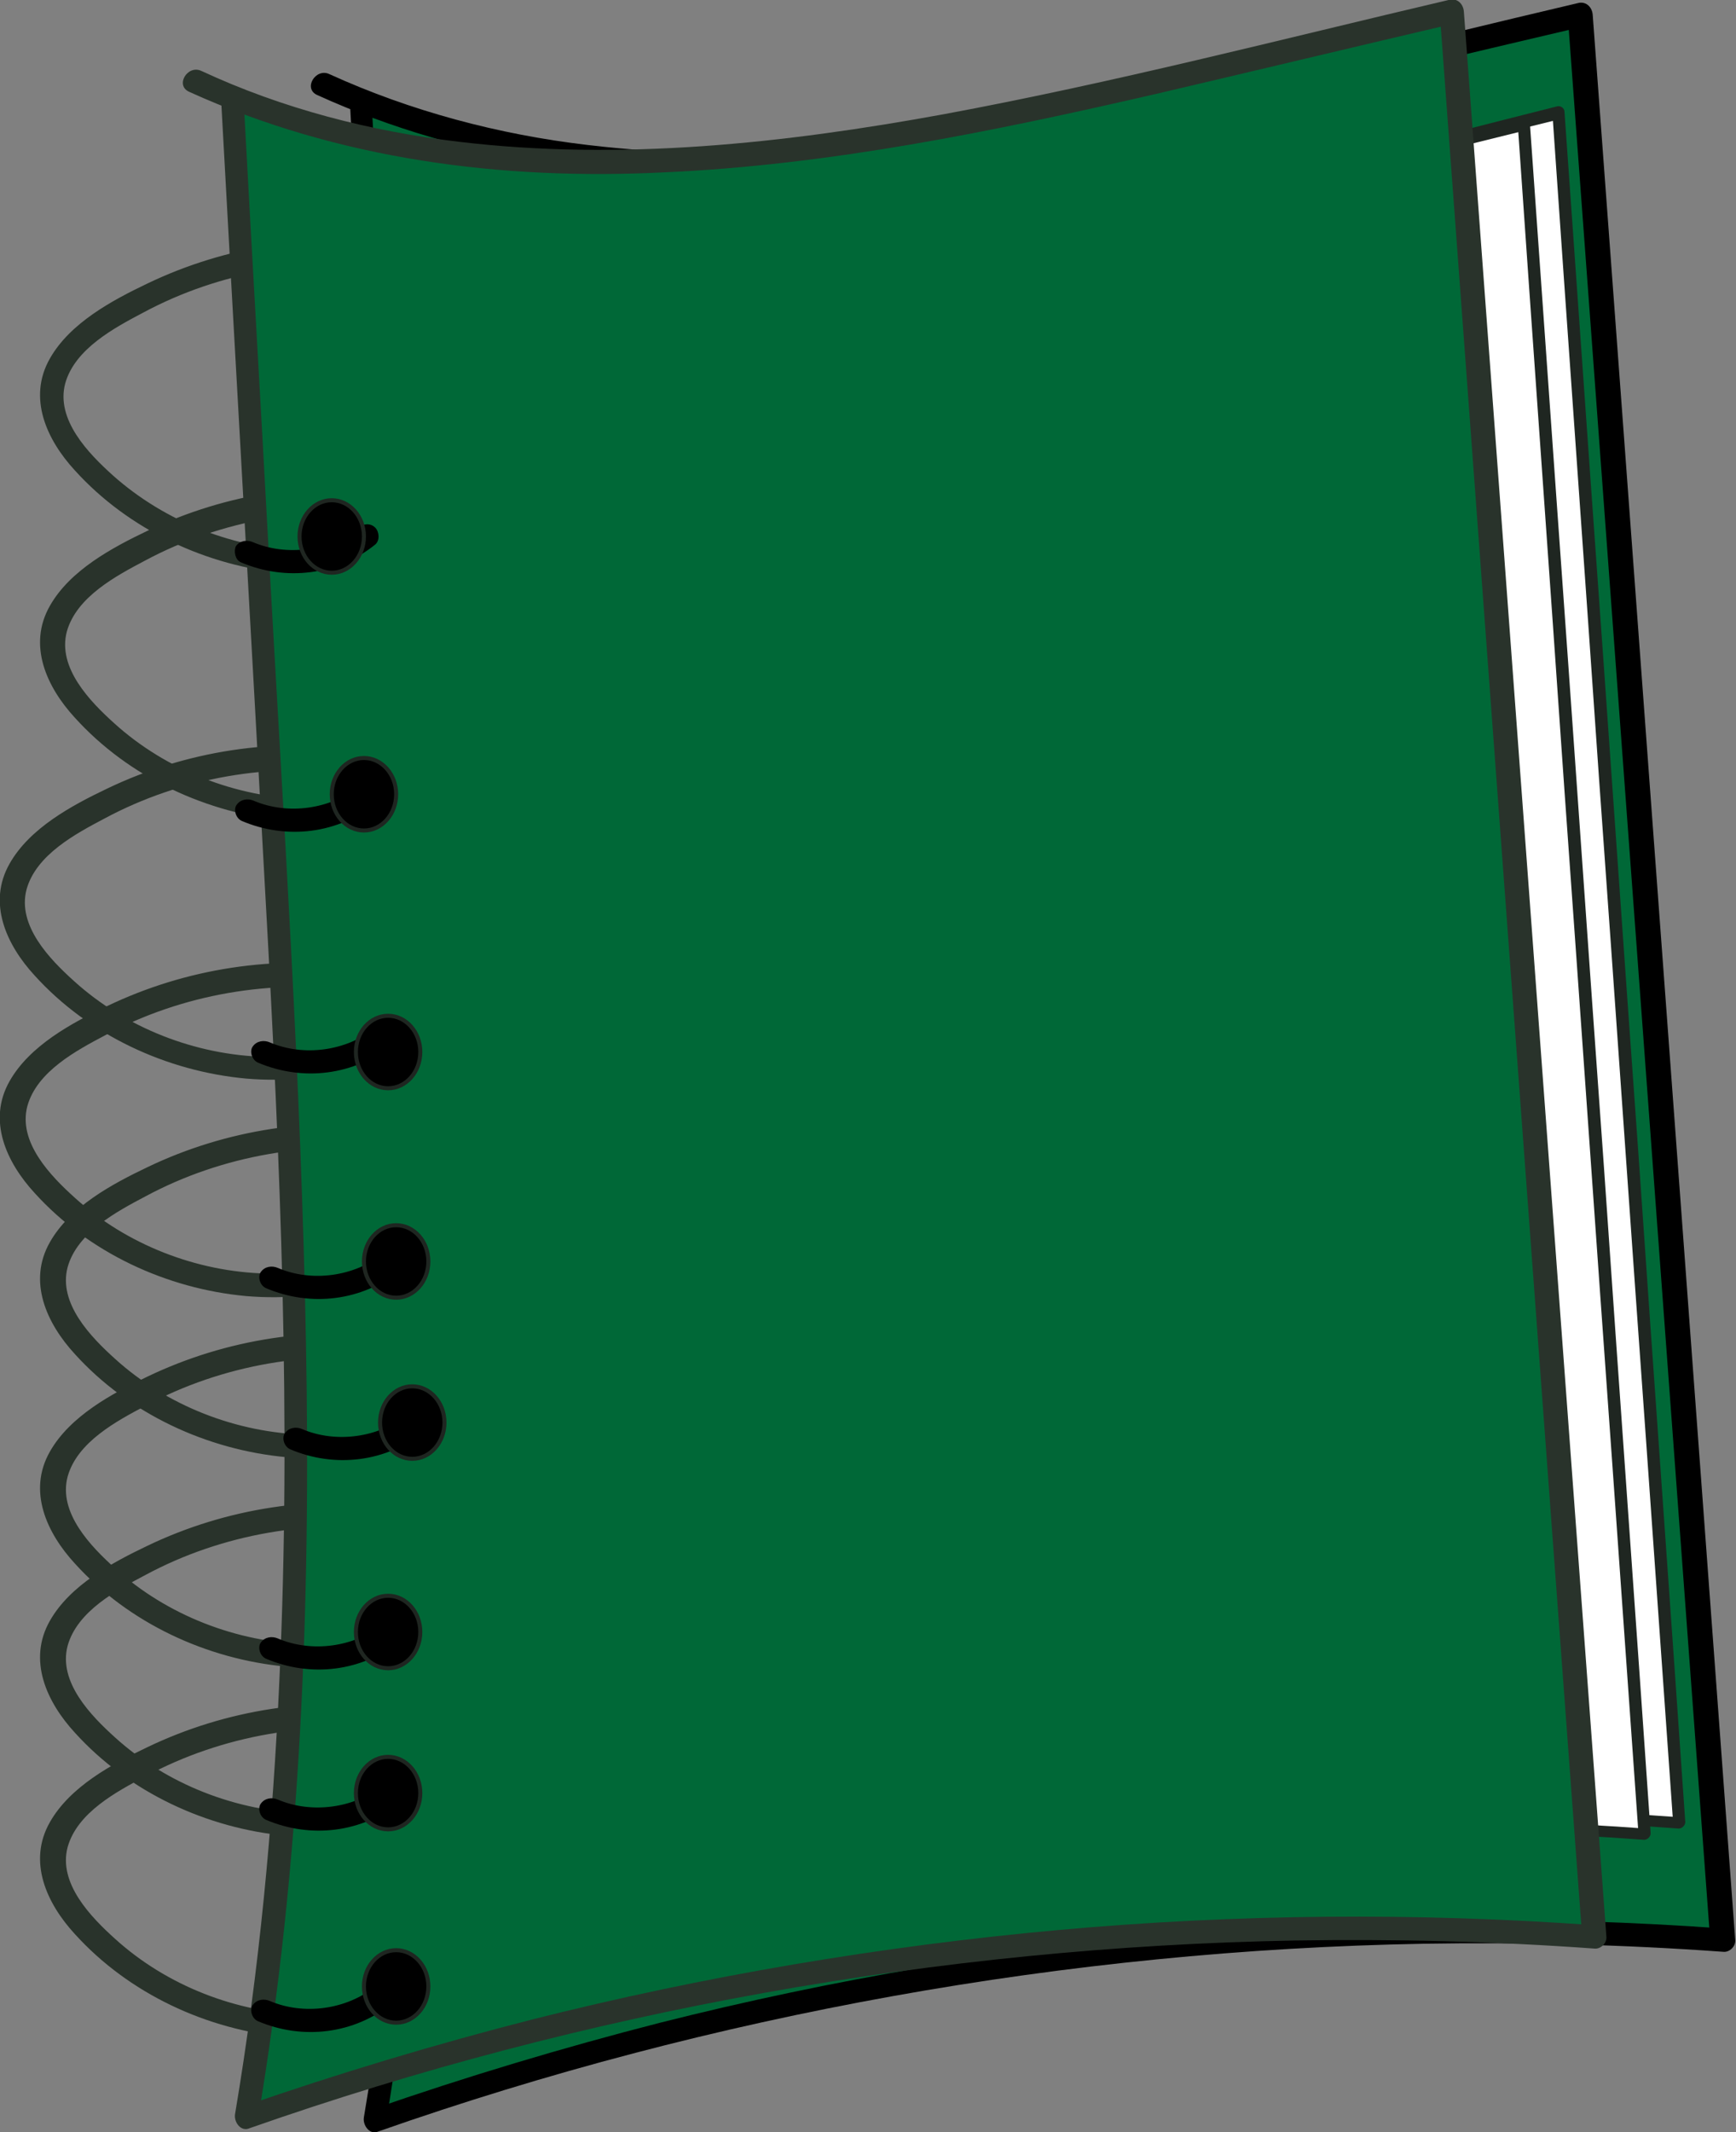 <?xml version="1.0" encoding="utf-8"?>
<!-- Generator: Adobe Illustrator 24.2.0, SVG Export Plug-In . SVG Version: 6.00 Build 0)  -->
<svg version="1.1" id="Layer_1" xmlns="http://www.w3.org/2000/svg" xmlns:xlink="http://www.w3.org/1999/xlink" x="0px" y="0px"
	 viewBox="0 0 215.6 264.7" style="enable-background:new 0 0 215.6 264.7;" xml:space="preserve">
<rect x="0" y="0" width="215.6" height="264.7" fill="#808080" stroke="none"/>
<style type="text/css">
	.st0{fill:#006837;}
	.st1{fill:#29332B;}
	.st2{fill:#FFFFFF;}
	.st3{fill:#1F2621;}
	.st4{fill:none;}
	.st5{stroke:#1F2621;stroke-width:0.5;stroke-miterlimit:10;}
</style>
<g>
	<g>
		<path class="st0" d="M45,13.5c1.6,28.3,3.2,56.6,4.8,85c3.1,54.9,6.1,110.4-3,164.7c53.5-18.8,110.8-26.5,167.4-22.4
			c-5.9-79.6-11.9-159.2-17.8-238.9c-10.1,2.4-20.2,4.8-30.4,7.2c-41.7,9.8-87,19.3-125.8,1.4"/>
		<g>
			<path d="M43.5,13.5c1.8,32.9,3.7,65.8,5.5,98.8c1.8,32.2,3.2,64.4,1.7,96.6c-0.8,18-2.5,36.1-5.5,53.9c-0.2,1,0.7,2.3,1.8,1.8
				c20.8-7.3,42.2-12.9,63.9-16.8c21.7-3.9,43.8-6.1,65.9-6.5c12.4-0.2,24.8,0.1,37.2,1c0.8,0.1,1.6-0.7,1.5-1.5
				c-2.3-31.1-4.6-62.1-6.9-93.2c-2.3-31.1-4.6-62.1-6.9-93.2c-1.3-17.5-2.6-35-3.9-52.6c-0.1-1-0.9-1.7-1.9-1.4
				c-20.9,4.9-41.7,10.3-62.8,14.2c-19.7,3.6-40,5.8-60.1,3.4c-11.1-1.3-22-4.2-32.1-8.8c-1.7-0.8-3.3,1.8-1.5,2.6
				c18.5,8.4,38.8,11,58.9,10c20.6-0.9,41-5.1,61-9.7c12.4-2.9,24.9-5.9,37.3-8.8c-0.6-0.5-1.3-1-1.9-1.4
				c2.3,31.1,4.6,62.1,6.9,93.2c2.3,31.1,4.6,62.1,6.9,93.2c1.3,17.5,2.6,35,3.9,52.6c0.5-0.5,1-1,1.5-1.5
				c-22.2-1.6-44.4-1.4-66.6,0.6c-22,2-43.9,5.7-65.3,11.1c-12.1,3.1-24.1,6.7-35.9,10.8c0.6,0.6,1.2,1.2,1.8,1.8
				c5.4-31.9,6.6-64.3,6-96.6c-0.6-32.6-2.8-65.2-4.6-97.7c-1-18.6-2.1-37.2-3.1-55.8C46.4,11.5,43.4,11.5,43.5,13.5L43.5,13.5z"/>
		</g>
	</g>
	<g>
		<g>
			<g>
				<path class="st1" d="M50,30.4c-10.8-1.6-21.9,0.1-31.7,4.8c-4.4,2.1-9.6,4.9-12.1,9.3c-2.8,4.9-0.4,10.1,3.1,13.9
					c6.7,7.4,16.4,11.9,26.3,12.8c2.4,0.2,4.9,0.2,7.4-0.1c2.5-0.3,5.2-0.7,7.3-2.1c4.4-2.8,5.4-8.5,6.5-13.2
					c1.5-6,2.6-12.7,0.2-18.7c-1.9-4.7-5.7-8.9-10.9-9.7c-1.9-0.3-2.7,2.6-0.8,2.9c4,0.6,7,3.6,8.6,7.2c2.1,4.4,1.7,9.6,0.8,14.3
					c-0.5,2.5-1.1,5.1-1.8,7.5c-0.6,2-1.2,4.1-2.5,5.8c-2.8,3.4-8.3,3.4-12.3,3.3C29.2,68.2,20.5,64.8,14,59
					c-3-2.7-7.1-6.9-5.9-11.4c1.2-4.3,6.1-6.9,9.7-8.8c9.5-5.1,20.7-7,31.3-5.5C51.1,33.6,51.9,30.7,50,30.4L50,30.4z"/>
			</g>
		</g>
		<g>
			<g>
				<path class="st1" d="M50,61.1c-10.8-1.6-21.9,0.1-31.7,4.8c-4.4,2.1-9.6,4.9-12.1,9.3c-2.8,4.9-0.4,10.1,3.1,13.9
					c6.7,7.4,16.4,11.9,26.3,12.8c2.4,0.2,4.9,0.2,7.4-0.1c2.5-0.3,5.2-0.7,7.3-2.1c4.4-2.8,5.4-8.5,6.5-13.2
					c1.5-6,2.6-12.7,0.2-18.7c-2-4.6-5.8-8.8-11-9.6c-1.9-0.3-2.7,2.6-0.8,2.9c4,0.6,7,3.6,8.6,7.2c2.1,4.4,1.7,9.6,0.8,14.3
					c-0.5,2.5-1.1,5.1-1.8,7.5c-0.6,2-1.2,4.1-2.5,5.8c-2.8,3.4-8.3,3.4-12.3,3.3c-8.7-0.2-17.4-3.6-23.8-9.4
					c-3-2.7-7.1-6.9-5.9-11.4c1.2-4.3,6.1-6.9,9.7-8.8c9.5-5.1,20.7-7,31.3-5.5C51.1,64.3,51.9,61.4,50,61.1L50,61.1z"/>
			</g>
		</g>
		<g>
			<g>
				<path class="st1" d="M45,93.1c-10.8-1.6-21.9,0.1-31.7,4.8c-4.4,2.1-9.6,4.9-12.1,9.3c-2.8,4.9-0.4,10.1,3.1,13.9
					c6.7,7.4,16.4,11.9,26.3,12.8c2.4,0.2,4.9,0.2,7.4-0.1s5.2-0.7,7.3-2.1c4.4-2.8,5.4-8.5,6.5-13.2c1.5-6,2.6-12.7,0.2-18.7
					c-2-4.6-5.8-8.8-11-9.6c-1.9-0.3-2.7,2.6-0.8,2.9c4,0.6,7,3.6,8.6,7.2c2.1,4.4,1.7,9.6,0.8,14.3c-0.5,2.5-1.1,5.1-1.8,7.5
					c-0.6,2-1.2,4.1-2.5,5.8c-2.8,3.4-8.3,3.4-12.3,3.3c-8.7-0.2-17.4-3.6-23.8-9.4c-3-2.7-7.1-6.9-5.9-11.4
					c1.2-4.3,6.1-6.9,9.7-8.8c9.5-5.1,20.7-7,31.3-5.5C46.1,96.3,46.9,93.4,45,93.1L45,93.1z"/>
			</g>
		</g>
		<g>
			<g>
				<path class="st1" d="M45,120.1c-10.8-1.6-21.9,0.1-31.7,4.8c-4.4,2.1-9.6,4.9-12.1,9.3c-2.8,4.9-0.4,10.1,3.1,13.9
					c6.7,7.4,16.4,11.9,26.3,12.8c2.4,0.2,4.9,0.2,7.4-0.1s5.2-0.7,7.3-2.1c4.4-2.8,5.4-8.5,6.5-13.2c1.5-6,2.6-12.7,0.2-18.7
					c-1.9-4.7-5.7-8.9-10.9-9.7c-1.9-0.3-2.7,2.6-0.8,2.9c4,0.6,7,3.6,8.6,7.2c2.1,4.4,1.7,9.6,0.8,14.3c-0.5,2.5-1.1,5.1-1.8,7.5
					c-0.6,2-1.2,4.1-2.5,5.8c-2.8,3.4-8.3,3.4-12.3,3.3c-8.7-0.2-17.4-3.6-23.8-9.4c-3-2.7-7.1-6.9-5.9-11.4
					c1.2-4.3,6.1-6.9,9.7-8.8c9.5-5.1,20.7-7,31.3-5.5C46.1,123.3,46.9,120.4,45,120.1L45,120.1z"/>
			</g>
		</g>
		<g>
			<g>
				<path class="st1" d="M50,140.1c-10.8-1.6-21.9,0.1-31.7,4.8c-4.4,2.1-9.6,4.9-12.1,9.3c-2.8,4.9-0.4,10.1,3.1,13.9
					c6.7,7.4,16.4,11.9,26.3,12.8c2.4,0.2,4.9,0.2,7.4-0.1s5.2-0.7,7.3-2.1c4.4-2.8,5.4-8.5,6.5-13.2c1.5-6,2.6-12.7,0.2-18.7
					c-1.9-4.7-5.7-8.9-10.9-9.7c-1.9-0.3-2.7,2.6-0.8,2.9c4,0.6,7,3.6,8.6,7.2c2.1,4.4,1.7,9.6,0.8,14.3c-0.5,2.5-1.1,5.1-1.8,7.5
					c-0.6,2-1.2,4.1-2.5,5.8c-2.8,3.4-8.3,3.4-12.3,3.3c-8.7-0.2-17.4-3.6-23.8-9.4c-3-2.7-7.1-6.9-5.9-11.4
					c1.2-4.3,6.1-6.9,9.7-8.8c9.5-5.1,20.7-7,31.3-5.5C51.1,143.3,51.9,140.4,50,140.1L50,140.1z"/>
			</g>
		</g>
		<g>
			<g>
				<path class="st1" d="M50,166.1c-10.8-1.6-21.9,0.1-31.7,4.8c-4.4,2.1-9.6,4.9-12.1,9.3c-2.8,4.9-0.4,10.1,3.1,13.9
					c6.7,7.4,16.4,11.9,26.3,12.8c2.4,0.2,4.9,0.2,7.4-0.1s5.2-0.7,7.3-2.1c4.4-2.8,5.4-8.5,6.5-13.2c1.5-6,2.6-12.7,0.2-18.7
					c-1.9-4.7-5.7-8.9-10.9-9.7c-1.9-0.3-2.7,2.6-0.8,2.9c4,0.6,7,3.6,8.6,7.2c2.1,4.4,1.7,9.6,0.8,14.3c-0.5,2.5-1.1,5.1-1.8,7.5
					c-0.6,2-1.2,4.1-2.5,5.8c-2.8,3.4-8.3,3.4-12.3,3.3c-8.7-0.2-17.4-3.6-23.8-9.4c-3-2.7-7.1-6.9-5.9-11.4
					c1.2-4.3,6.1-6.9,9.7-8.8c9.5-5.1,20.7-7,31.3-5.5C51.1,169.3,51.9,166.4,50,166.1L50,166.1z"/>
			</g>
		</g>
		<g>
			<g>
				<path class="st1" d="M50,187.1c-10.8-1.6-21.9,0.1-31.7,4.8c-4.4,2.1-9.6,4.9-12.1,9.3c-2.8,4.9-0.4,10.1,3.1,13.9
					c6.7,7.4,16.4,11.9,26.3,12.8c2.4,0.2,4.9,0.2,7.4-0.1s5.2-0.7,7.3-2.1c4.4-2.8,5.4-8.5,6.5-13.2c1.5-6,2.6-12.7,0.2-18.7
					c-1.9-4.7-5.7-8.9-10.9-9.7c-1.9-0.3-2.7,2.6-0.8,2.9c4,0.6,7,3.6,8.6,7.2c2.1,4.4,1.7,9.6,0.8,14.3c-0.5,2.5-1.1,5.1-1.8,7.5
					c-0.6,2-1.2,4.1-2.5,5.8c-2.8,3.4-8.3,3.4-12.3,3.3c-8.7-0.2-17.4-3.6-23.8-9.4c-3-2.7-7.1-6.9-5.9-11.4
					c1.2-4.3,6.1-6.9,9.7-8.8c9.5-5.1,20.7-7,31.3-5.5C51.1,190.3,51.9,187.4,50,187.1L50,187.1z"/>
			</g>
		</g>
		<g>
			<g>
				<path class="st1" d="M50,212.1c-10.8-1.6-21.9,0.1-31.7,4.8c-4.4,2.1-9.6,4.9-12.1,9.3c-2.8,4.9-0.4,10.1,3.1,13.9
					c6.7,7.4,16.4,11.9,26.3,12.8c2.4,0.2,4.9,0.2,7.4-0.1s5.2-0.7,7.3-2.1c4.4-2.8,5.4-8.5,6.5-13.2c1.5-6,2.6-12.7,0.2-18.7
					c-1.9-4.7-5.7-8.9-10.9-9.7c-1.9-0.3-2.7,2.6-0.8,2.9c4,0.6,7,3.6,8.6,7.2c2.1,4.4,1.7,9.6,0.8,14.3c-0.5,2.5-1.1,5.1-1.8,7.5
					c-0.6,2-1.2,4.1-2.5,5.8c-2.8,3.4-8.3,3.4-12.3,3.3c-8.7-0.2-17.4-3.6-23.8-9.4c-3-2.7-7.1-6.9-5.9-11.4
					c1.2-4.3,6.1-6.9,9.7-8.8c9.5-5.1,20.7-7,31.3-5.5C51.1,215.3,51.9,212.4,50,212.1L50,212.1z"/>
			</g>
		</g>
	</g>
	<g>
		<path class="st2" d="M66,24.4c1.3,25.2,2.7,50.3,4,75.5c2.6,48.8,5.2,98.1-2.5,146.3c45-16.7,93.4-23.5,141-19.9
			c-5-70.7-10-141.5-15-212.2c-8.5,2.1-17.1,4.2-25.6,6.4c-35,8.7-73.2,17.2-105.9,1.3"/>
		<g>
			<path class="st3" d="M65.2,24.4c1.5,29.1,3.1,58.1,4.6,87.2c1.5,28.7,2.7,57.4,1.5,86.1c-0.7,16.2-2.1,32.3-4.6,48.3
				c-0.1,0.5,0.3,1.1,0.9,0.9c17.5-6.5,35.5-11.5,53.9-15c18.3-3.5,36.8-5.4,55.5-5.8c10.5-0.2,21,0.1,31.5,0.9
				c0.4,0,0.8-0.4,0.8-0.8c-1.9-27.6-3.9-55.1-5.8-82.7c-2-27.7-3.9-55.3-5.9-83c-1.1-15.5-2.2-31.1-3.3-46.6c0-0.5-0.5-0.8-0.9-0.7
				c-17.5,4.4-35,9.1-52.7,12.6C124,29,106.8,31,89.9,28.9c-9.5-1.2-18.8-3.8-27.4-7.9c-0.9-0.4-1.6,0.9-0.8,1.3
				c15.3,7.4,32.3,9.6,49.2,8.9c17.4-0.8,34.5-4.5,51.3-8.6c10.5-2.6,21-5.2,31.5-7.8c-0.3-0.2-0.6-0.5-0.9-0.7
				c1.9,27.6,3.9,55.1,5.8,82.7c2,27.7,3.9,55.3,5.9,83c1.1,15.5,2.2,31.1,3.3,46.6c0.3-0.3,0.5-0.5,0.8-0.8
				c-18.6-1.4-37.3-1.2-55.9,0.5c-18.5,1.7-36.9,5-54.9,9.8c-10.3,2.7-20.4,5.9-30.4,9.6c0.3,0.3,0.6,0.6,0.9,0.9
				c4.5-28.4,5.5-57.2,5.1-85.9c-0.5-29-2.3-58-3.9-87c-0.9-16.4-1.7-32.8-2.6-49.2C66.7,23.4,65.2,23.4,65.2,24.4L65.2,24.4z"/>
		</g>
	</g>
	<g>
		<path class="st2" d="M61.7,25.8c1.3,25.2,2.7,50.3,4,75.5c2.6,48.8,5.2,98.1-2.5,146.3c45-16.7,93.4-23.5,141-19.9
			c-5-70.7-10-141.5-15-212.2c-8.5,2.1-17.1,4.2-25.6,6.4c-35,8.7-73.2,17.2-105.9,1.3"/>
		<g>
			<path class="st3" d="M60.9,25.8c1.5,29.1,3.1,58.1,4.6,87.2c1.5,28.7,2.7,57.4,1.5,86.1c-0.7,16.2-2.1,32.3-4.6,48.3
				c-0.1,0.5,0.3,1.1,0.9,0.9c17.5-6.5,35.5-11.5,53.9-15c18.3-3.5,36.8-5.4,55.5-5.8c10.5-0.2,21,0.1,31.5,0.9
				c0.4,0,0.8-0.4,0.8-0.8c-1.9-27.6-3.9-55.1-5.8-82.7c-2-27.7-3.9-55.3-5.9-83c-1.1-15.5-2.2-31.1-3.3-46.6c0-0.5-0.5-0.8-0.9-0.7
				c-17.5,4.4-35,9.1-52.7,12.6c-16.7,3.2-33.9,5.2-50.8,3.1c-9.5-1.2-18.8-3.8-27.4-7.9c-0.9-0.4-1.6,0.9-0.8,1.3
				c15.3,7.4,32.3,9.6,49.2,8.9c17.4-0.8,34.5-4.5,51.3-8.6c10.5-2.6,21-5.2,31.5-7.8c-0.3-0.2-0.6-0.5-0.9-0.7
				c1.9,27.6,3.9,55.1,5.8,82.7c2,27.7,3.9,55.3,5.9,83c1.1,15.5,2.2,31.1,3.3,46.6c0.3-0.3,0.5-0.5,0.8-0.8
				c-18.6-1.4-37.3-1.2-55.9,0.5c-18.5,1.7-36.9,5-54.9,9.8c-10.3,2.7-20.4,5.9-30.4,9.6c0.3,0.3,0.6,0.6,0.9,0.9
				c4.5-28.4,5.5-57.2,5.1-85.9c-0.5-29-2.3-58-3.9-87c-0.9-16.4-1.7-32.8-2.6-49.2C62.4,24.8,60.9,24.8,60.9,25.8L60.9,25.8z"/>
		</g>
	</g>
	<g>
		<path class="st0" d="M29,13.1c1.6,28.3,3.2,56.6,4.8,85c3.1,54.9,6.1,110.4-3,164.7c53.5-18.8,110.8-26.5,167.4-22.4
			c-5.9-79.6-11.9-159.2-17.8-238.9c-10.1,2.4-20.2,4.8-30.4,7.2C108.4,18.5,63.1,28,24.2,10.1"/>
		<g>
			<path class="st1" d="M27.5,13.1c1.8,32.9,3.7,65.8,5.5,98.8c1.8,32.2,3.2,64.4,1.7,96.6c-0.8,18-2.5,36.1-5.5,53.9
				c-0.2,1,0.7,2.3,1.8,1.8c20.8-7.3,42.2-12.9,63.9-16.8c21.7-3.9,43.8-6.1,65.9-6.5c12.4-0.2,24.8,0.1,37.2,1
				c0.8,0.1,1.6-0.7,1.5-1.5c-2.3-31.1-4.6-62.1-6.9-93.2S188,85.1,185.7,54c-1.3-17.5-2.6-35-3.9-52.6c-0.1-1-0.9-1.7-1.9-1.4
				c-20.9,4.9-41.7,10.3-62.8,14.2c-19.7,3.6-40,5.8-60.1,3.4c-11-1.3-21.9-4.1-32-8.8c-1.7-0.8-3.3,1.8-1.5,2.6
				c18.5,8.4,38.8,11,58.9,10c20.6-0.9,41-5.1,61-9.7c12.4-2.9,24.9-5.9,37.3-8.8c-0.6-0.5-1.3-1-1.9-1.4
				c2.3,31.1,4.6,62.1,6.9,93.2c2.3,31.1,4.6,62.1,6.9,93.2c1.3,17.5,2.6,35,3.9,52.6c0.5-0.5,1-1,1.5-1.5
				c-22.2-1.6-44.4-1.4-66.6,0.6c-22,2-43.9,5.7-65.3,11.1c-12.1,3.1-24.1,6.7-35.9,10.8c0.6,0.6,1.2,1.2,1.8,1.8
				c5.4-31.9,6.6-64.3,6-96.6c-0.6-32.6-2.8-65.2-4.6-97.7c-1-18.6-2.1-37.2-3.1-55.8C30.4,11.2,27.4,11.1,27.5,13.1L27.5,13.1z"/>
		</g>
	</g>
	<g>
		<g>
			<path d="M29.9,69.8c5.6,2.4,12,1.6,16.7-2.2c0.6-0.5,0.5-1.6,0-2.1c-0.6-0.6-1.5-0.5-2.1,0c-3.6,2.9-8.9,3.6-13.1,1.8
				c-0.7-0.3-1.6-0.2-2.1,0.5C29,68.4,29.2,69.5,29.9,69.8L29.9,69.8z"/>
		</g>
	</g>
	<g>
		<g>
			<path d="M30,101.9c5.6,2.4,12,1.6,16.7-2.2c0.6-0.5,0.5-1.6,0-2.1c-0.6-0.6-1.5-0.5-2.1,0c-3.6,2.9-8.9,3.6-13.1,1.8
				c-0.7-0.3-1.6-0.2-2.1,0.5C29,100.4,29.2,101.5,30,101.9L30,101.9z"/>
		</g>
	</g>
	<g>
		<g>
			<path d="M32,131.9c5.6,2.4,12,1.6,16.7-2.2c0.6-0.5,0.5-1.6,0-2.1c-0.6-0.6-1.5-0.5-2.1,0c-3.6,2.9-8.9,3.6-13.1,1.8
				c-0.7-0.3-1.6-0.2-2.1,0.5C31,130.4,31.2,131.5,32,131.9L32,131.9z"/>
		</g>
	</g>
	<g>
		<g>
			<path d="M33,159.9c5.6,2.4,12,1.6,16.7-2.2c0.6-0.5,0.5-1.6,0-2.1c-0.6-0.6-1.5-0.5-2.1,0c-3.6,2.9-8.9,3.6-13.1,1.8
				c-0.7-0.3-1.6-0.2-2.1,0.5C32,158.4,32.2,159.5,33,159.9L33,159.9z"/>
		</g>
	</g>
	<g>
		<g>
			<path d="M36,179.9c5.6,2.4,12,1.6,16.7-2.2c0.6-0.5,0.5-1.6,0-2.1c-0.6-0.6-1.5-0.5-2.1,0c-3.6,2.9-8.9,3.6-13.1,1.8
				c-0.7-0.3-1.6-0.2-2.1,0.5C35,178.4,35.2,179.5,36,179.9L36,179.9z"/>
		</g>
	</g>
	<g>
		<g>
			<path d="M33,205.9c5.6,2.4,12,1.6,16.7-2.2c0.6-0.5,0.5-1.6,0-2.1c-0.6-0.6-1.5-0.5-2.1,0c-3.6,2.9-8.9,3.6-13.1,1.8
				c-0.7-0.3-1.6-0.2-2.1,0.5C32,204.4,32.2,205.5,33,205.9L33,205.9z"/>
		</g>
	</g>
	<g>
		<g>
			<path d="M33,225.9c5.6,2.4,12,1.6,16.7-2.2c0.6-0.5,0.5-1.6,0-2.1c-0.6-0.6-1.5-0.5-2.1,0c-3.6,2.9-8.9,3.6-13.1,1.8
				c-0.7-0.3-1.6-0.2-2.1,0.5C32,224.4,32.2,225.5,33,225.9L33,225.9z"/>
		</g>
	</g>
	<g>
		<g>
			<path d="M32,250.9c5.6,2.4,12,1.6,16.7-2.2c0.6-0.5,0.5-1.6,0-2.1c-0.6-0.6-1.5-0.5-2.1,0c-3.6,2.9-8.9,3.6-13.1,1.8
				c-0.7-0.3-1.6-0.2-2.1,0.5C31,249.4,31.2,250.5,32,250.9L32,250.9z"/>
		</g>
	</g>
	<rect x="67.7" y="66.6" class="st4" width="103" height="43"/>
</g>
<rect x="-66.3" y="-50.4" class="st4" width="387" height="363"/>
<ellipse class="st5" cx="41.2" cy="66.6" rx="4" ry="4.5"/>
<ellipse class="st5" cx="45.2" cy="98.6" rx="4" ry="4.5"/>
<ellipse class="st5" cx="48.2" cy="130.6" rx="4" ry="4.5"/>
<ellipse class="st5" cx="49.2" cy="156.6" rx="4" ry="4.5"/>
<ellipse class="st5" cx="48.2" cy="202.6" rx="4" ry="4.5"/>
<ellipse class="st5" cx="48.2" cy="222.6" rx="4" ry="4.5"/>
<ellipse class="st5" cx="51.2" cy="176.6" rx="4" ry="4.5"/>
<ellipse class="st5" cx="49.2" cy="246.6" rx="4" ry="4.5"/>
</svg>
